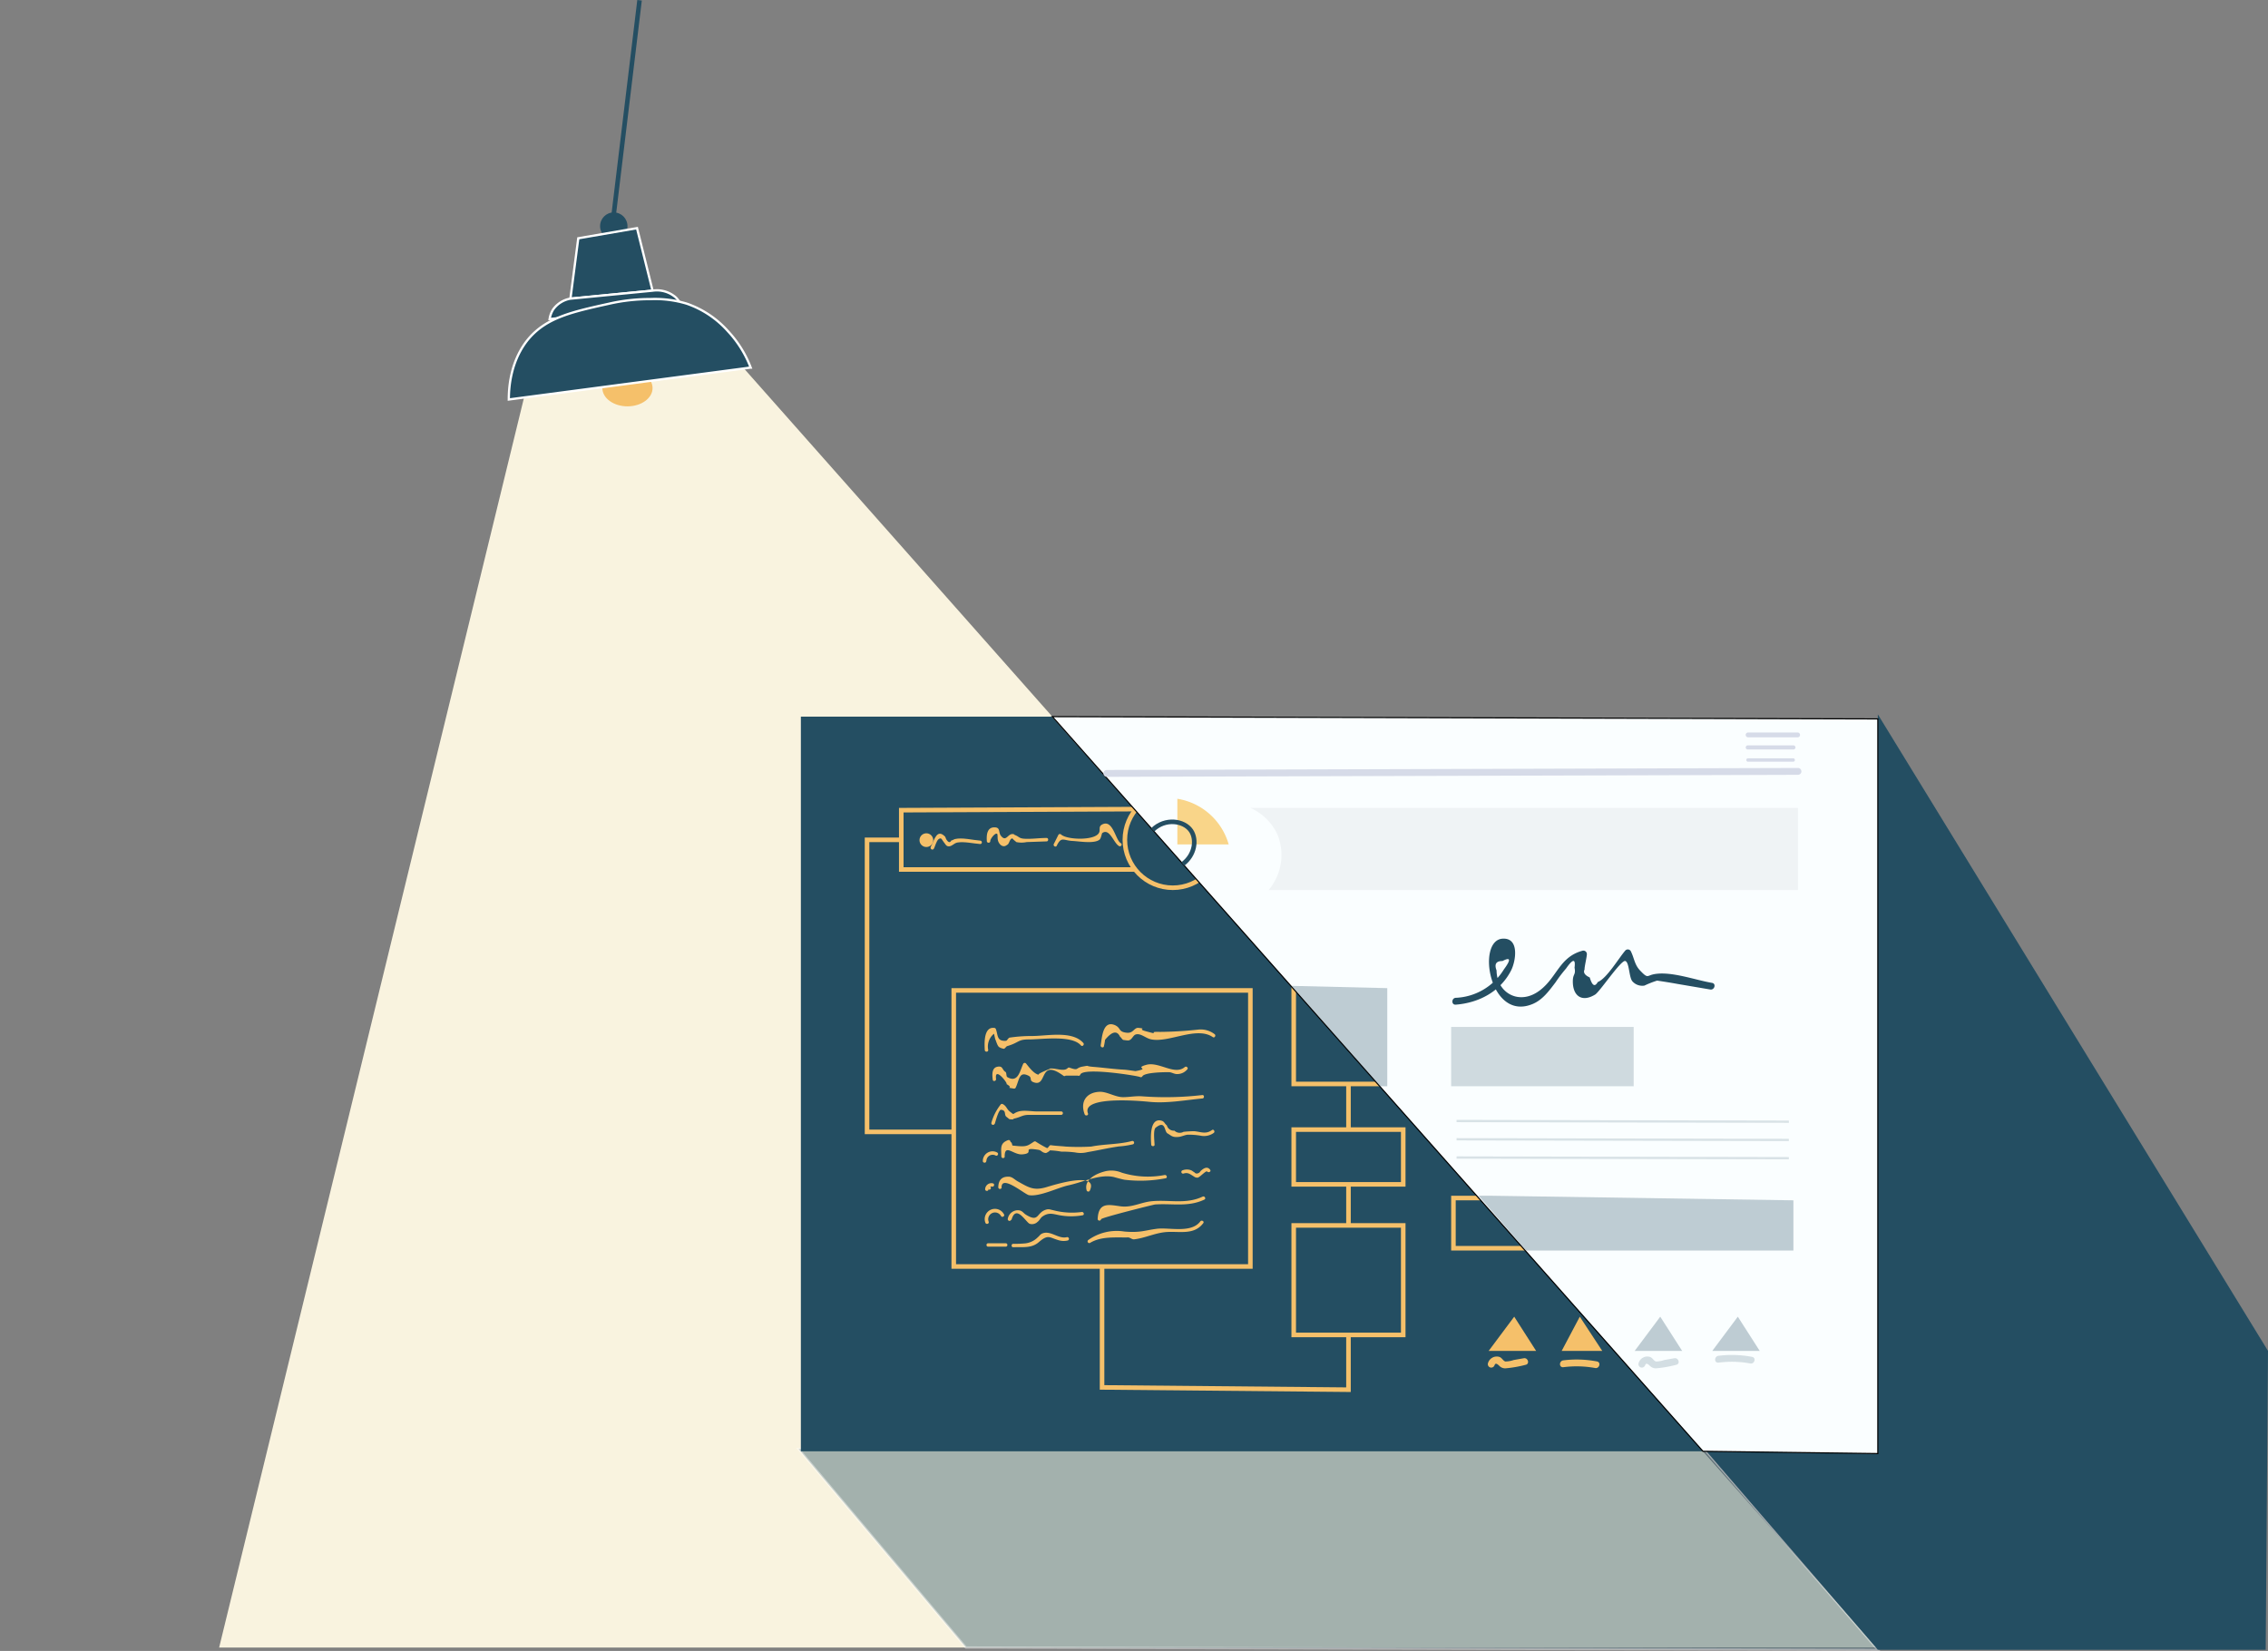<svg xmlns="http://www.w3.org/2000/svg" viewBox="0 0 497 361.8"><rect x="0" y="0" width="497" height="361.8" fill="#808080" stroke="none"/><defs><style>.cls-1,.cls-15,.cls-2,.cls-8{fill:none;}.cls-15,.cls-2{stroke:#244e62;}.cls-15,.cls-2,.cls-4,.cls-7,.cls-8,.cls-9{stroke-miterlimit:10;}.cls-13,.cls-14,.cls-3,.cls-4,.cls-7{fill:#244e62;}.cls-4,.cls-7{stroke:#fff;}.cls-15,.cls-4,.cls-7{stroke-width:0.5px;}.cls-5{fill:#f9f3df;}.cls-6{fill:#f5c06a;}.cls-7{opacity:0.4;}.cls-8{stroke:#f5c06a;}.cls-9{fill:#fafeff;stroke:#000;stroke-width:0.25px;}.cls-10{fill:#d6dbe8;}.cls-11{fill:#f9d589;}.cls-12{fill:#eff3f5;}.cls-13{opacity:0.28;}.cls-14{opacity:0.2;}.cls-15{opacity:0.16;}.cls-16{opacity:0.18;}</style></defs><title>ui</title><g id="Layer_2" data-name="Layer 2"><g id="assets"><rect class="cls-1" y="0.55" width="497" height="361"/><line class="cls-2" x1="140.15" y1="0.06" x2="134" y2="51.05"/><circle class="cls-3" cx="134.5" cy="49.55" r="3"/><path class="cls-4" d="M125,65.45q.85-6.62,1.72-13.23L139.59,50,143,63.7Z"/><path class="cls-4" d="M120.44,69.92l28.87-2.82a5.21,5.21,0,0,0-1.19-1.89A6.29,6.29,0,0,0,143,63.7L125,65.45a5.86,5.86,0,0,0-3.79,2.38A5.48,5.48,0,0,0,120.44,69.92Z"/><polygon class="cls-5" points="114.84 87.11 48.02 361.06 411.27 361.06 163.03 80.75 114.84 87.11"/><ellipse class="cls-6" cx="137.5" cy="85.05" rx="5.5" ry="4"/><path class="cls-4" d="M111.5,87.55l53-7a24.46,24.46,0,0,0-5-8,21.48,21.48,0,0,0-9-6,24.15,24.15,0,0,0-8-1,40.14,40.14,0,0,0-9,1c-8.07,1.78-13.55,3-17.5,7.5C114.78,75.45,111.5,79.69,111.5,87.55Z"/><polygon class="cls-7" points="175 317.55 211.68 361.06 411.5 361.55 373.42 317.55 175 317.55"/><polygon class="cls-3" points="411.5 156.55 497 296.04 496.5 361.55 411.5 361.55 373.5 317.55 411.5 318.55 411.5 156.55"/><polygon class="cls-3" points="230.5 157.05 175.5 157.05 175.5 318.05 373.5 318.05 230.5 157.05"/><polyline class="cls-8" points="248.5 177.32 197.5 177.55 197.5 190.55 248.5 190.55"/><circle class="cls-8" cx="257" cy="184.05" r="10.5"/><rect class="cls-8" x="209" y="217.05" width="65" height="60.5"/><rect class="cls-8" x="283.5" y="216.55" width="21" height="21"/><rect class="cls-8" x="283.5" y="247.55" width="24" height="12"/><rect class="cls-8" x="283.5" y="268.55" width="24" height="24"/><rect class="cls-8" x="318.5" y="262.55" width="20" height="11"/><polygon class="cls-9" points="230.61 157.05 373.18 318.05 411.5 318.55 411.5 157.55 230.61 157.05"/><polyline class="cls-8" points="197.5 184.05 190 184.05 190 248.05 209 248.05"/><path class="cls-8" d="M241.5,277.55v26.5l54,.5v-12"/><line class="cls-8" x1="295.5" y1="268.55" x2="295.5" y2="259.55"/><line class="cls-8" x1="295.5" y1="247.3" x2="295.5" y2="237.8"/><polygon class="cls-6" points="331.82 288.55 326.22 296.05 336.62 296.05 331.82 288.55"/><polygon class="cls-6" points="346.19 288.55 342.22 296.05 351.11 296.05 346.19 288.55"/><path class="cls-6" d="M327.49,299.26c.25-.94,1,.07,1.31.28a1.81,1.81,0,0,0,1.08.33,25.84,25.84,0,0,0,4.43-.77c.95-.17.55-1.61-.4-1.44l-2.22.39a5.72,5.72,0,0,1-1.81.32c-.49-.14-.74-.8-1.3-1a2,2,0,0,0-2.53,1.45.75.75,0,0,0,1.44.4Z"/><path class="cls-6" d="M342.6,299.62a22.51,22.51,0,0,1,6.95.18c.94.18,1.35-1.27.4-1.44a23.55,23.55,0,0,0-7.35-.24c-1,.12-1,1.62,0,1.5Z"/><path class="cls-6" d="M203,185.62a1.5,1.5,0,0,0,0-3,1.5,1.5,0,0,0,0,3Z"/><path class="cls-6" d="M204.65,186c.25-.52.57-1.72,1-2.07.69-.56.77.2,1.2.67.29.32.44.82.95.87.78.09,1.23-.7,2-.83,1.49-.26,3.55.23,5,.33.49,0,.48-.72,0-.75-1.61-.11-4-.74-5.58-.33-.22.06-.54.3-.75.3-.29.57-.67.47-1.13-.29-.07-.18-.14-.36-.22-.54-1.78-1.82-2.33.56-3.16,2.26-.21.43.43.81.65.38Z"/><path class="cls-6" d="M217,184.34c0-.53,1.11-1.94,1.52-1.59.12.09.07.92.11,1.09a2,2,0,0,0,.67,1.34c.6.44,1,.3,1.54-.13.37-.28.42-1.31,1.08-1.32-.25,0,.9.86.79.81a5.63,5.63,0,0,0,2.28,0l4.34-.15c.48,0,.48-.77,0-.75-1.59,0-3.24.26-4.83.17-1.24-.07-1.22-.51-2.13-.83-.06,0-.1-.12-.18-.15-1.34-.42-1.63,1.89-2.86.32-.61-.78,0-1.92-1.57-1.83s-1.58,1.93-1.51,3c0,.48.78.49.75,0Z"/><path class="cls-6" d="M231.59,185.29c1-2,1.4-1.12,3.36-1,1.48.06,4.8.68,6-.28.34-.28.48-1.36.6-1.45,1.62-1.15,2.49,2.22,3.68,2.86.42.23.8-.41.38-.64-1.17-.63-1.71-5.28-4.06-4.11-.95.48-.33,1.21-.75,1.89-1,1.7-7,1.5-8.28.32a.38.38,0,0,0-.59.08l-1,2c-.21.43.43.81.65.38Z"/><path class="cls-6" d="M216.56,230.11a3.61,3.61,0,0,1,1.26-3.57l.27,1.2c.15.21.44,1.48.88,1.74a2.78,2.78,0,0,0,1,.36c.22,0,.55-.52.7-.57,2.75-.81,2.33-1.49,4.8-1.48,2.85,0,9.4-1,11.4,1.31.31.36.84-.17.53-.53-2.44-2.78-8-1.52-11.23-1.53a33.19,33.19,0,0,0-4.91.35c-.31.05-.57.68-.8.7-2.06.15-1.74-1.22-2.22-2.55a.39.39,0,0,0-.27-.26c-2.42-.4-2.26,3.3-2.17,4.83,0,.48.78.49.75,0Z"/><path class="cls-6" d="M241.91,229.26a13.05,13.05,0,0,0,.25-1.39c1.54-1.87,2.64-2.09,3.3-.64.21.05.5.73.78.68a7.72,7.72,0,0,0,1,.11c.86-.1,1-1.16,1.69-1.33,1.08-.28,2.11.84,3.34,1.09,3.89.79,9.94-2.94,13.5-.5.4.27.78-.38.38-.65a5,5,0,0,0-3.52-1,82.91,82.91,0,0,1-8.52.51c-3.11-.14.7.83-2.94-.12-2.17-.57.39-.55-1.68-.76-1-.1-1.09,1.24-2.62,1.06-1.85-.21-1.17-1-2.5-1.64-2.76-1.21-2.88,2.81-3.17,4.38-.09.48.63.68.72.2Z"/><path class="cls-6" d="M218.28,236.51c-.46-3.2,3.06,1.52,2.18,1,2,1.13-.54.68,1.68,1.05a.4.4,0,0,0,.42-.17c.84-1.76.73-3.71,2.84-2.64.88.45,0,1.09,1.2,1.46,3,1,1-5.44,6.48-1.43a.38.38,0,0,0,.45-.06l2.65,0a.38.38,0,0,0,.55-.22c.64-1.66,12.5.25,13.08.52a.39.39,0,0,0,.52-.13c.44-.89,4.91-.94,5.84-.92.58,0,1.2.46,1.83.41a2.83,2.83,0,0,0,2.15-1c.37-.31-.17-.84-.53-.53-2.24,1.89-5.64-1.27-8.43-.49s1.1.75-2.36,1.37c-.07,0-2-.29-2.46-.31-2.25-.11-4.51-.44-6.69-.61s-.65-.38-2.39-.08-.78,1-2.94.24a.36.36,0,0,0-.37.09c-.86.94-2.93-.18-4.07.17,1.71-.52-3.91,1.44-1.89,1.35-1.27.06-2.45-1.64-3.2-2.54a.38.38,0,0,0-.59.08c-.74,1.54-1.12,4.31-3.5,2.92-.27-.16-.12-1-.4-1.13-.8-.51-.51-1.38-1.78-1.13s-1.13,1.86-1,2.85c.07.48.79.28.72-.2Z"/><path class="cls-6" d="M218,246.28c.13-.45.84-3.11,1.35-3.07,1.27.11.6,1.1,1.21,1.55.81.62.43.49,1.21.56.33,0,.26-.13.47-.18,1.58-.36,1.81-.83,3.36-.82l7,0a.38.38,0,0,0,0-.75l-5.37,0c-1.28,0-3.05-.37-4.26.09s-.62.75-1.6,0c-.78-.56-.76-1.24-1.61-1.69a.37.37,0,0,0-.51.13,11.45,11.45,0,0,0-2,3.94.37.37,0,0,0,.72.2Z"/><path class="cls-6" d="M238.41,244c-1.57-4.14,13.15-2.56,13.49-2.53,3.79.37,7.78-.38,11.57-.74.48,0,.48-.8,0-.75a69.76,69.76,0,0,1-13.15.28c-1.47-.12-2.78.18-4.22.18-1.73,0-3.5-1.23-5.13-1.17-2.88.1-4.33,2.15-3.28,4.93.17.45.9.25.72-.2Z"/><path class="cls-6" d="M220.16,253.45c0-2.91,1.91-.31,3.85-.47,3-.25-.46-1.64,3.53-1,.7.11.73.61,1.64.71.16,0,1.17-.62.77-.59a17.25,17.25,0,0,1,2.63.28,22.43,22.43,0,0,1,3,.17,6.09,6.09,0,0,0,2.72-.06c2.22-.37,4.62-.93,6.89-1.25a19,19,0,0,0,3.09-.47.38.38,0,0,0-.2-.73c-2.75.77-6.09.66-8.94,1.23a48.29,48.29,0,0,1-5.62,0c-1-.11-2.29-.15-3.29-.31-.29,0-.53.66-.79.64a25.34,25.34,0,0,1-2.47-1.42.35.35,0,0,0-.38,0c-1.54,1-1.6,1.23-4.74.86,0,0-.15-.67-.22-.67-.31,0-.12-.78-.89-.45-1.7.71-1.31,1.83-1.31,3.56a.38.38,0,0,0,.75,0Z"/><path class="cls-6" d="M253,250.82c0-.65-.34-3.23.25-3.69,2.24-1.76,1.82.82,2.6,1.26s1,.86,2.2.78c.74,0,1.44-.41,2.18-.5a15.61,15.61,0,0,1,2.9.22,3.65,3.65,0,0,0,2.83-.6c.39-.27,0-.92-.38-.64-1.36,1-2.49.36-3.91.25a21.9,21.9,0,0,0-2.32.14,1.7,1.7,0,0,1-2-.26,1.56,1.56,0,0,1-1.65-1.15c-.58-.45-.51-.89-1.29-1.06-2.52-.56-2.24,3.92-2.14,5.25,0,.48.78.48.75,0Z"/><path class="cls-6" d="M219.48,260.2c0-2.85,5.08,1.56,6,1.72,2.35.38,6.38-1.67,8.67-2.16,3.23-.69,6.83-2.54,10-1.8-.25-.06,1.64.47,2.27.58a29,29,0,0,0,9-.32c.48-.07.27-.79-.2-.72a19.35,19.35,0,0,1-9.43-.52,5.82,5.82,0,0,0-3.84-.23c-2,.55-4.43,1.85-3.83,4.12a.38.38,0,0,0,.68.09c2.15-4.56-8.5-1.08-9.52-.79-2.81.82-3.87.05-6.3-1.3-.69-.39-1.21-1.06-2.09-1-1.57,0-2.12,1-2.13,2.37a.38.38,0,0,0,.75,0Z"/><path class="cls-6" d="M221.66,267.32c1-3.55,3.2.62,4,.88a1.72,1.72,0,0,0,1.68-.41c.42-.29.64-.82,1-1.12,1.44-1.06,2.42-.62,3.89-.34a14.29,14.29,0,0,0,5,0c.48-.07.27-.8-.2-.72a16.1,16.1,0,0,1-6.18-.38c-.84-.17-1-.35-1.77-.09-2,.72-1.41,2.8-4.23,1.08-.7-.42-.81-1-1.86-1a2.27,2.27,0,0,0-2.15,1.89.38.38,0,0,0,.73.2Z"/><path class="cls-6" d="M241.32,267.18c0-.33,11.52-3.2,11.78-3.22,3.79-.27,7.26.62,10.82-1.07.43-.21.05-.86-.38-.65-3.64,1.72-7.28.65-11.08,1-2.46.22-4.37,1.46-6.92,1.12s-4.85-1-5,2.82a.38.38,0,0,0,.75,0Z"/><path class="cls-6" d="M238.89,272.37c2.43-1.47,5.52-1.14,8.31-1.19.42,0,.88.48,1.33.42,2.56-.3,4.79-1.52,7.41-1.62,2.91-.11,5.8.63,7.74-1.93.29-.39-.36-.76-.65-.38-2,2.67-6.82,1.26-9.56,1.62s-3.53.89-7.07.6a10.73,10.73,0,0,0-7.89,1.84.37.37,0,0,0,.38.64Z"/><path class="cls-6" d="M222.07,273.33c2.15-.08,4,.27,5.6-1.14,2-1.72,2.3-1,4.14-.45a3.89,3.89,0,0,0,2.19.11.38.38,0,0,0-.2-.73c-1.87.47-3.55-1.53-5.36-.82-.52.21-.57.48-1,.83a4.59,4.59,0,0,1-2.73,1.35,23.74,23.74,0,0,1-2.67.1c-.48,0-.48.77,0,.75Z"/><path class="cls-6" d="M216.49,273.21h3.95a.38.38,0,0,0,0-.75h-3.95a.38.38,0,0,0,0,.75Z"/><path class="cls-6" d="M216.66,267.75a1.49,1.49,0,0,1,2.7-1.25c.25.41.9,0,.65-.38a2.24,2.24,0,0,0-4.08,1.83c.15.46.87.27.73-.2Z"/><path class="cls-6" d="M216.82,260.72a.38.38,0,0,0,0-.75.38.38,0,0,0,0,.75Z"/><path class="cls-6" d="M216.16,254.44a1.37,1.37,0,0,1,2-1.22c.41.26.78-.38.38-.64a2.13,2.13,0,0,0-3.17,1.86c0,.48.78.48.75,0Z"/><path class="cls-6" d="M216.63,260.67a.61.61,0,0,1,.75-.62c.47.11.67-.61.2-.72a1.37,1.37,0,0,0-1.7,1.34.38.38,0,0,0,.75,0Z"/><path class="cls-6" d="M265.19,256.35c-.64-.84-1.44-.32-2.06.25l-.28.35c-.47.32-.85.3-1.12-.05-.24-.1-.44-.32-.7-.43a2.65,2.65,0,0,0-1.88,0,.37.37,0,0,0,.2.72c1-.33,1.47.16,2.31.66a1.19,1.19,0,0,0,.79.23c.48-.06,1.85-1.65,2.1-1.33s.94,0,.64-.37Z"/><path class="cls-10" d="M242.55,170.24l132.79-.38L394,169.8a.75.75,0,0,0,0-1.5l-132.8.39-18.65.05a.75.75,0,0,0,0,1.5Z"/><path class="cls-10" d="M383,161.58h11a.53.53,0,0,0,0-1.05H383a.53.53,0,0,0,0,1.05Z"/><path class="cls-10" d="M383,164.25h10a.45.45,0,0,0,0-.9H383a.45.45,0,0,0,0,.9Z"/><path class="cls-10" d="M383,166.93h10a.38.38,0,0,0,0-.75H383a.38.38,0,0,0,0,.75Z"/><path class="cls-11" d="M258,183.8v-8.75a14,14,0,0,1,11.25,10H258Z"/><path class="cls-2" d="M252.59,181.87c2.74-2.67,6.88-2.07,8.41.18,1.33,2,.8,5.35-1.8,7.29"/><path class="cls-12" d="M394,195.05H278a11.9,11.9,0,0,0,2-12,11.72,11.72,0,0,0-6-6H394Z"/><polygon class="cls-13" points="304 238.05 302.44 238.05 283 216.05 304 216.55 304 238.05"/><path class="cls-13" d="M327,262.05l66,1v11H334.42l-10.42-12Z"/><rect class="cls-14" x="318" y="225.05" width="40" height="13"/><line class="cls-15" x1="319.19" y1="245.67" x2="392" y2="245.82"/><line class="cls-15" x1="319.19" y1="249.67" x2="392" y2="249.82"/><line class="cls-15" x1="319.19" y1="253.67" x2="392" y2="253.82"/><path class="cls-3" d="M319,220.17c5.08-.39,9.8-2.87,12.16-7.55,1-2,1.86-7.14-1.89-6.91-5.8.34-2.88,18.31,6.62,14.3,2.2-.93,3.61-2.93,5-4.75a30.62,30.62,0,0,1,2.28-3q2.26-3.24,1.87-.2c.3,1.61-.31,1.32-.37,2.75-.13,3.31,1.85,5,4.88,3.15,1-.6,5.66-7.59,6.59-7.36s.8,3.65,1.61,4.49a2.88,2.88,0,0,0,2.61.9,21.23,21.23,0,0,1,2.77-1.09c1.48.22,3,.46,4.42.72l7.23,1.23c.94.16,1.35-1.29.4-1.45-3.7-.63-8.81-2.54-12.53-1.94-1.82.29-1.41,1.14-3.19-.71-1.31-1.35-1.3-2.71-2.1-4.31a.75.75,0,0,0-1.17-.16c-1.43,1.63-4.1,6.18-6.06,6.93-.64,1.14-1.22.82-1.76-1-1.1-.5-1.47-1.09-1.13-1.77-.08-.36.53-2.87.5-3.37a.76.76,0,0,0-.95-.72c-5,1.35-5.52,5.65-9.19,8.56-4.56,3.64-9.62.71-9.65-4.24-.53-1.39-.1-2.07,1.29-2.06q2.7-1.4.32,1.83A13,13,0,0,1,319,218.67c-.95.07-1,1.57,0,1.5Z"/><polygon class="cls-13" points="363.82 288.55 358.22 296.05 368.62 296.05 363.82 288.55"/><polygon class="cls-13" points="380.82 288.55 375.22 296.05 385.62 296.05 380.82 288.55"/><g class="cls-16"><path class="cls-3" d="M360.49,299.26c.25-.94,1,.07,1.31.28a1.81,1.81,0,0,0,1.08.33,25.84,25.84,0,0,0,4.43-.77c.95-.17.55-1.61-.4-1.44l-2.22.39a5.72,5.72,0,0,1-1.81.32c-.49-.14-.74-.8-1.3-1a2,2,0,0,0-2.53,1.45.75.75,0,0,0,1.44.4Z"/></g><g class="cls-16"><path class="cls-3" d="M376.6,298.62a22.51,22.51,0,0,1,6.95.18c.94.18,1.35-1.27.4-1.44a23.55,23.55,0,0,0-7.35-.24c-1,.12-1,1.62,0,1.5Z"/></g></g></g></svg>